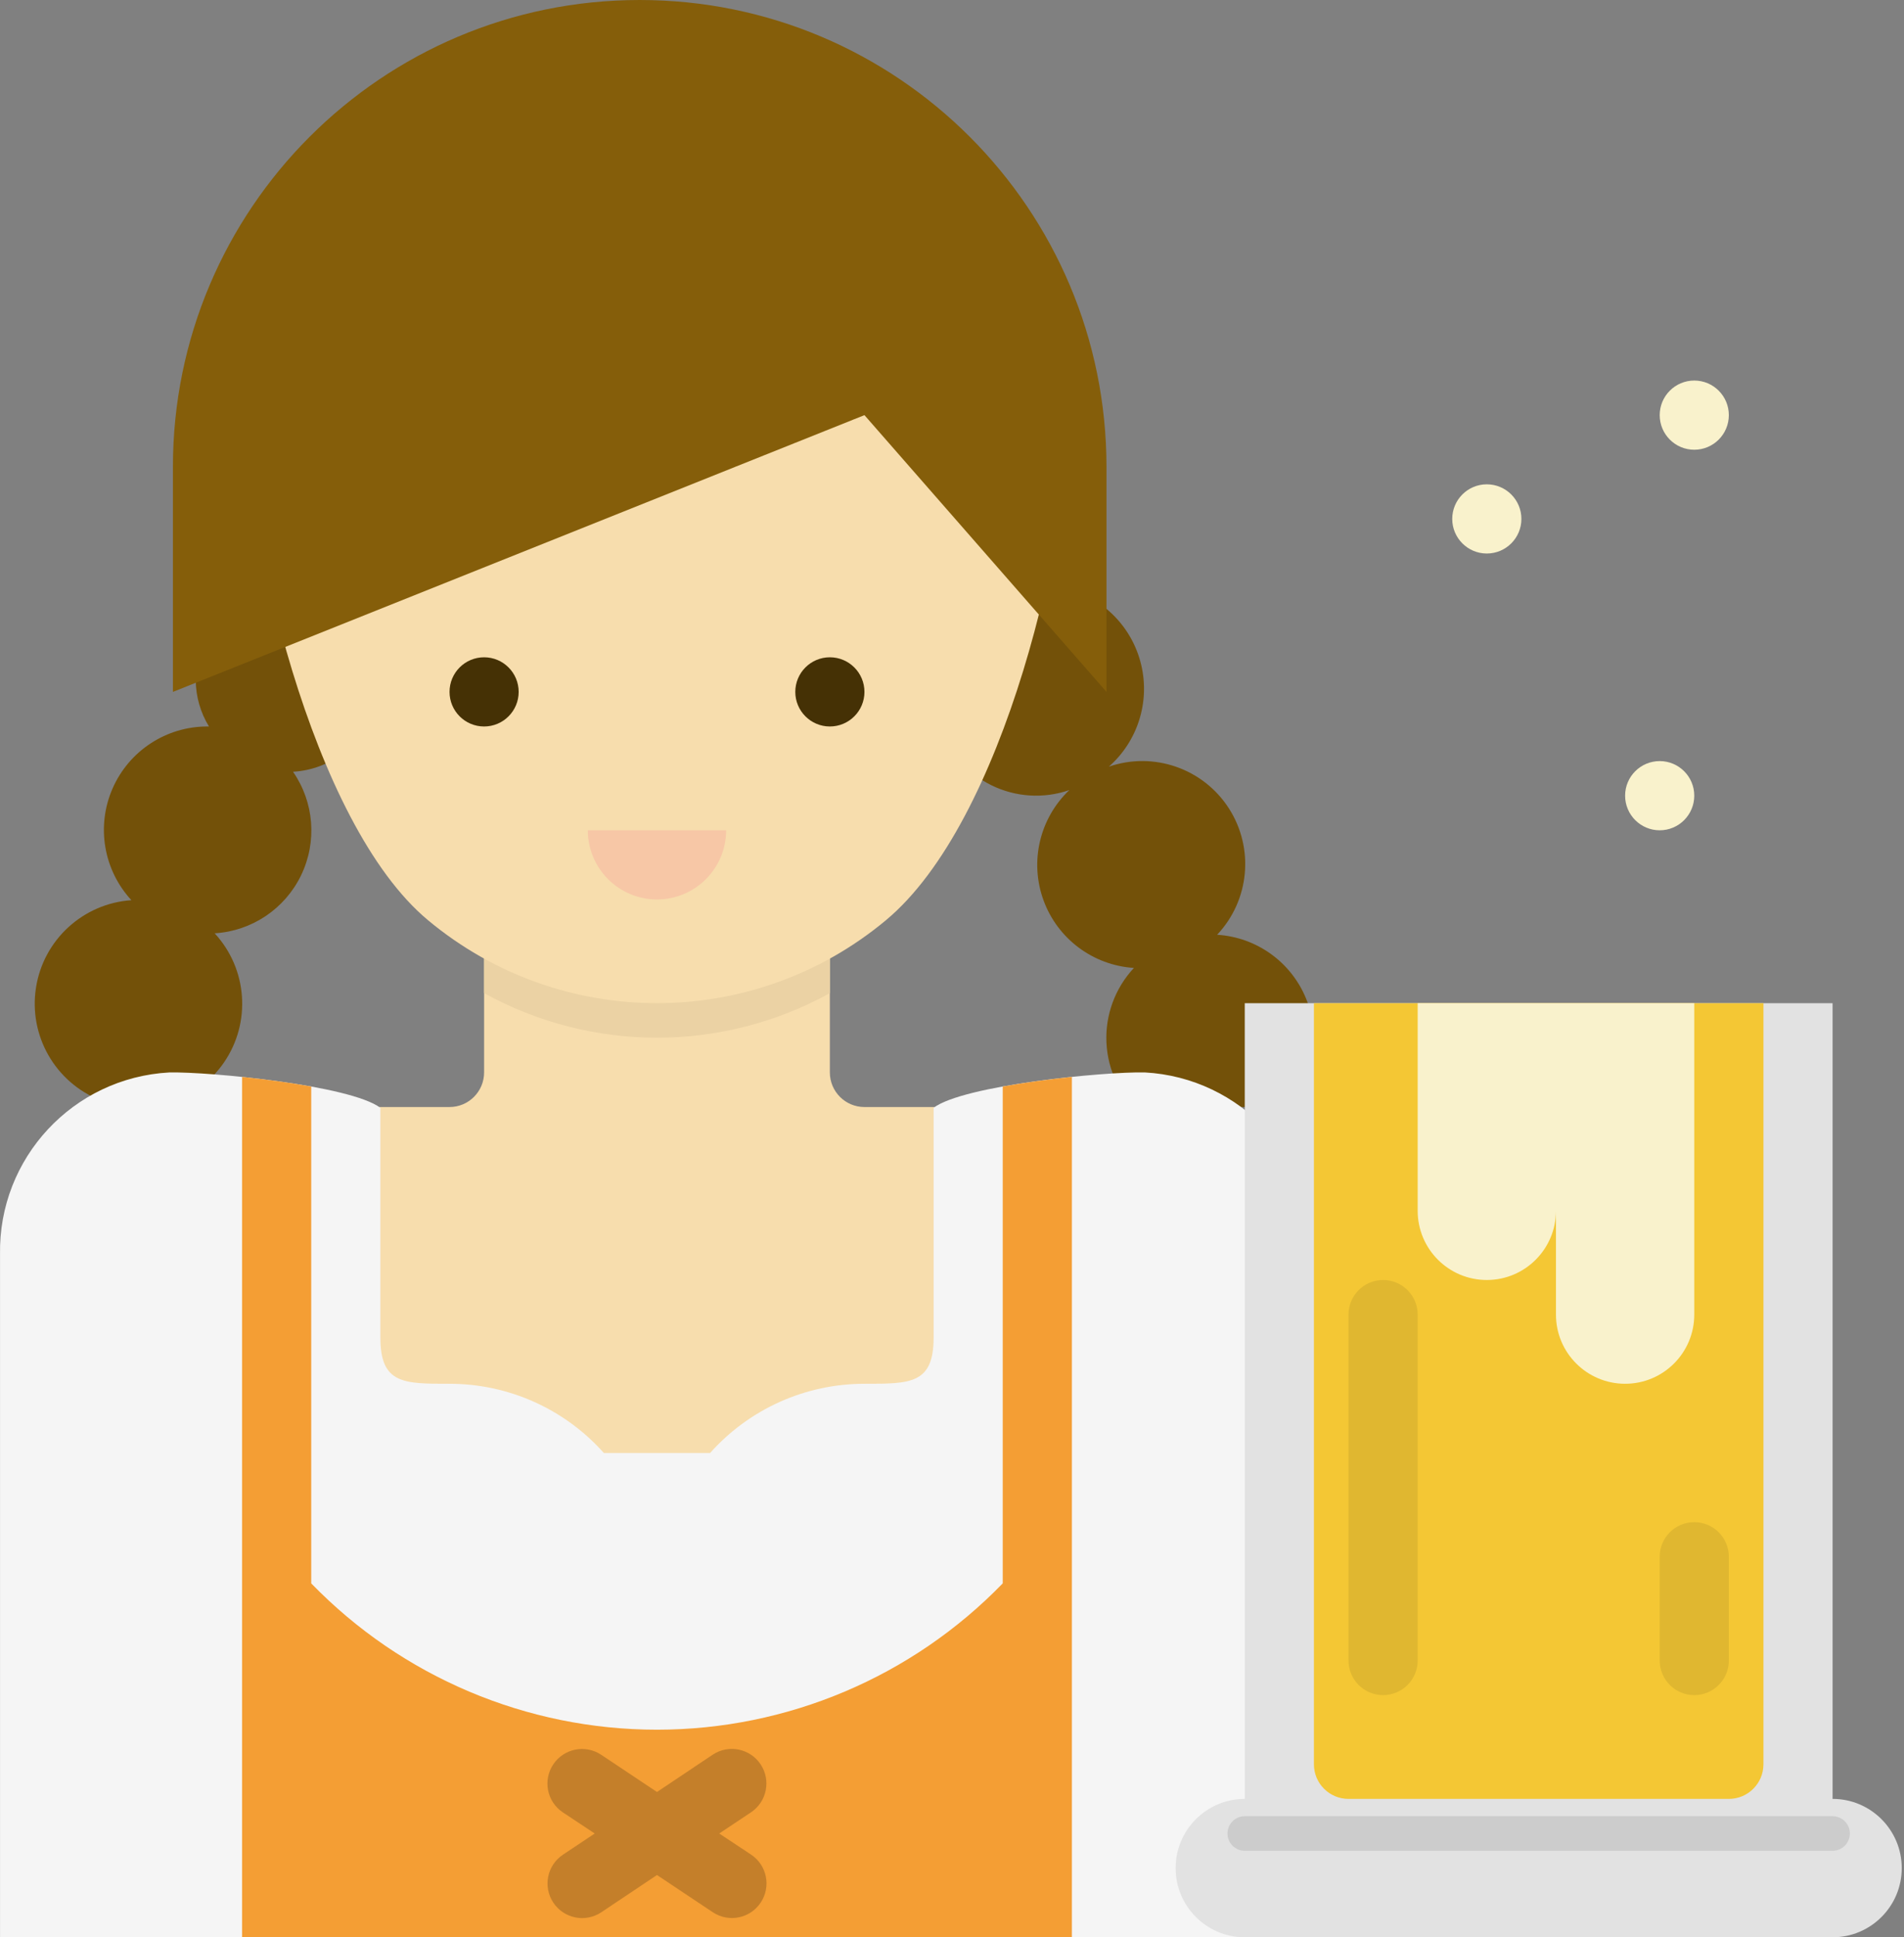 <?xml version="1.0" encoding="UTF-8"?>
<svg width="59px" height="60px" viewBox="0 0 59 60" version="1.1" xmlns="http://www.w3.org/2000/svg" xmlns:xlink="http://www.w3.org/1999/xlink">
    <rect x="0" y="0" width="59" height="60" fill="#808080" stroke="none"/>
    <!-- Generator: Sketch 53.2 (72643) - https://sketchapp.com -->
    <title>013-oktoberfest</title>
    <desc>Created with Sketch.</desc>
    <g id="App" stroke="none" stroke-width="1" fill="none" fill-rule="evenodd">
        <g id="home" transform="translate(-71, -247)" fill-rule="nonzero">
            <g id="013-oktoberfest" transform="translate(71, 247)">
                <path d="M35.358,57.857 L35.358,34.286 L26.787,34.286 C26.195,34.286 25.715,33.806 25.715,33.214 L25.715,27.857 L15.001,27.857 L15.001,33.214 C15.001,33.806 14.521,34.286 13.93,34.286 L5.358,34.286 L5.358,57.857 L35.358,57.857 Z" id="Path" fill="#F7DDAD"></path>
                <path d="M15.001,30.758 C18.335,32.599 22.381,32.599 25.715,30.758 L25.715,24.643 L15.001,24.643 L15.001,30.758 Z" id="Path" fill="#EBD2A4"></path>
                <path d="M4.072,27.88 C2.575,27.982 1.347,29.106 1.115,30.589 C0.883,32.072 1.708,33.518 3.102,34.073 C4.497,34.628 6.09,34.144 6.94,32.907 C7.79,31.669 7.671,30.009 6.652,28.906 C7.802,28.835 8.825,28.15 9.328,27.113 C9.831,26.076 9.737,24.849 9.08,23.902 C10.23,23.836 11.226,23.082 11.601,21.993 C11.274,21.038 11.049,20.052 10.93,19.049 C10.116,18.233 8.89,17.988 7.824,18.429 C6.758,18.871 6.064,19.911 6.065,21.064 C6.069,21.571 6.21,22.067 6.475,22.5 C6.459,22.5 6.444,22.5 6.43,22.5 C5.155,22.497 4.001,23.251 3.489,24.418 C2.978,25.585 3.206,26.944 4.072,27.88 Z" id="Path" fill="#735109"></path>
                <path d="M37.715,28.951 C38.723,27.884 38.873,26.267 38.078,25.033 C37.283,23.8 35.748,23.267 34.361,23.744 C35.251,22.96 35.637,21.749 35.364,20.594 C35.092,19.439 34.205,18.528 33.058,18.225 C31.911,17.921 30.69,18.274 29.882,19.143 C29.815,19.715 29.718,20.282 29.589,20.843 L29.589,20.85 C29.463,21.406 29.306,21.954 29.121,22.493 C29.387,23.289 29.961,23.947 30.716,24.318 C31.47,24.69 32.341,24.745 33.135,24.47 C32.214,25.347 31.9,26.685 32.334,27.879 C32.768,29.073 33.869,29.897 35.137,29.978 C34.553,30.604 34.245,31.439 34.286,32.295 C34.327,33.151 34.711,33.954 35.351,34.523 L35.351,34.286 L39.874,34.286 C40.702,33.379 40.937,32.077 40.476,30.938 C40.015,29.8 38.941,29.026 37.715,28.951 L37.715,28.951 Z" id="Path" fill="#735109"></path>
                <g id="Group" transform="translate(45, 11.786)" fill="#F9F2CC">
                    <path d="M7.501,0 C8.093,0 8.572,0.48 8.572,1.071 C8.572,1.663 8.093,2.143 7.501,2.143 C6.909,2.143 6.43,1.663 6.43,1.071 C6.43,0.48 6.909,0 7.501,0 Z" id="Path"></path>
                    <path d="M6.43,11.786 C7.021,11.786 7.501,12.265 7.501,12.857 C7.501,13.449 7.021,13.929 6.43,13.929 C5.838,13.929 5.358,13.449 5.358,12.857 C5.358,12.265 5.838,11.786 6.43,11.786 Z" id="Path"></path>
                    <path d="M1.072,3.214 C1.664,3.214 2.144,3.694 2.144,4.286 C2.144,4.877 1.664,5.357 1.072,5.357 C0.481,5.357 0.001,4.877 0.001,4.286 C0.001,3.694 0.481,3.214 1.072,3.214 Z" id="Path"></path>
                </g>
                <path d="M7.501,11.786 C7.562,16.46 9.665,25.506 13.263,28.5 C17.373,31.925 23.343,31.925 27.453,28.5 C31.104,25.461 33.215,16.538 33.215,11.786 L7.501,11.786 Z" id="Path" fill="#F7DDAD"></path>
                <path d="M34.287,21.429 L26.787,12.857 L5.358,21.429 L5.358,14.464 C5.358,6.476 11.834,0 19.822,0 C27.811,0 34.287,6.476 34.287,14.464 L34.287,21.429 Z" id="Path" fill="#855E0A"></path>
                <path d="M26.787,21.429 C26.787,22.02 26.307,22.5 25.715,22.5 C25.124,22.5 24.644,22.02 24.644,21.429 C24.644,20.837 25.124,20.357 25.715,20.357 C26.307,20.357 26.787,20.837 26.787,21.429 Z" id="Path" fill="#453105"></path>
                <path d="M16.072,21.429 C16.072,22.02 15.593,22.5 15.001,22.5 C14.409,22.5 13.93,22.02 13.93,21.429 C13.93,20.837 14.409,20.357 15.001,20.357 C15.593,20.357 16.072,20.837 16.072,21.429 Z" id="Path" fill="#453105"></path>
                <path d="M22.501,25.714 C22.501,26.898 21.542,27.857 20.358,27.857 C19.175,27.857 18.215,26.898 18.215,25.714 L22.501,25.714 Z" id="Path" fill="#F7C7A6"></path>
                <path d="M35.472,33.214 C34.215,33.188 29.855,33.611 28.93,34.31 L28.93,41.432 C28.93,42.87 28.198,42.857 26.787,42.857 C24.96,42.857 23.22,43.636 22.005,45 L18.711,45 C17.496,43.636 15.756,42.857 13.93,42.857 C12.518,42.857 11.787,42.87 11.787,41.432 L11.787,34.311 C10.861,33.612 6.501,33.189 5.245,33.215 C2.265,33.378 -0.052,35.868 0.001,38.851 L0.001,60 L40.715,60 L40.715,38.851 C40.769,35.867 38.451,33.376 35.472,33.214 L35.472,33.214 Z" id="Path" fill="#F5F5F5"></path>
                <path d="M38.572,31.071 L38.572,55.714 C37.389,55.714 36.43,56.674 36.43,57.857 C36.43,59.041 37.389,60 38.572,60 L56.787,60 C57.97,60 58.93,59.041 58.93,57.857 C58.93,56.674 57.97,55.714 56.787,55.714 L56.787,31.071 L38.572,31.071 Z" id="Path" fill="#E2E2E2"></path>
                <path d="M40.715,31.071 L54.644,31.071 L54.644,54.643 C54.644,55.235 54.164,55.714 53.572,55.714 L41.787,55.714 C41.195,55.714 40.715,55.235 40.715,54.643 L40.715,31.071 Z" id="Path" fill="#F4C734"></path>
                <path d="M43.93,31.071 L43.93,37.5 C43.93,38.683 44.889,39.643 46.072,39.643 C47.256,39.643 48.215,38.683 48.215,37.5 L48.215,40.714 C48.215,41.898 49.175,42.857 50.358,42.857 C51.542,42.857 52.501,41.898 52.501,40.714 L52.501,31.071 L43.93,31.071 Z" id="Path" fill="#F9F2CC"></path>
                <path d="M42.858,39.643 C43.45,39.643 43.93,40.123 43.93,40.714 L43.93,51.429 C43.93,52.02 43.45,52.5 42.858,52.5 C42.266,52.5 41.787,52.02 41.787,51.429 L41.787,40.714 C41.787,40.123 42.266,39.643 42.858,39.643 Z" id="Path" fill="#E0B730"></path>
                <path d="M52.501,47.143 C53.093,47.143 53.572,47.623 53.572,48.214 L53.572,51.429 C53.572,52.02 53.093,52.5 52.501,52.5 C51.909,52.5 51.43,52.02 51.43,51.429 L51.43,48.214 C51.43,47.623 51.909,47.143 52.501,47.143 Z" id="Path" fill="#E0B730"></path>
                <path d="M56.787,57.321 L38.572,57.321 C38.276,57.321 38.037,57.082 38.037,56.786 C38.037,56.49 38.276,56.25 38.572,56.25 L56.787,56.25 C57.082,56.25 57.322,56.49 57.322,56.786 C57.322,57.082 57.082,57.321 56.787,57.321 Z" id="Path" fill="#CCCCCC"></path>
                <path d="M33.215,33.353 C32.512,33.427 31.759,33.526 31.072,33.651 L31.072,49.039 C28.26,51.937 24.395,53.571 20.358,53.571 C16.32,53.571 12.455,51.937 9.644,49.039 L9.644,33.651 C8.957,33.526 8.204,33.427 7.501,33.353 L7.501,60 L33.215,60 L33.215,33.353 Z" id="Path" fill="#F49E34"></path>
                <path d="M22.287,56.786 L23.272,56.129 C23.764,55.801 23.897,55.135 23.569,54.643 C23.241,54.151 22.575,54.018 22.083,54.346 L20.358,55.5 L18.63,54.348 C18.137,54.02 17.472,54.153 17.144,54.645 C16.815,55.137 16.948,55.803 17.441,56.131 L18.429,56.786 L17.444,57.442 C16.951,57.771 16.818,58.436 17.147,58.929 C17.476,59.421 18.141,59.554 18.633,59.225 L20.358,58.072 L22.086,59.223 C22.578,59.552 23.244,59.419 23.572,58.926 C23.9,58.434 23.768,57.769 23.275,57.44 L22.287,56.786 Z" id="Path" fill="#C47F2A"></path>
            </g>
        </g>
    </g>
</svg>